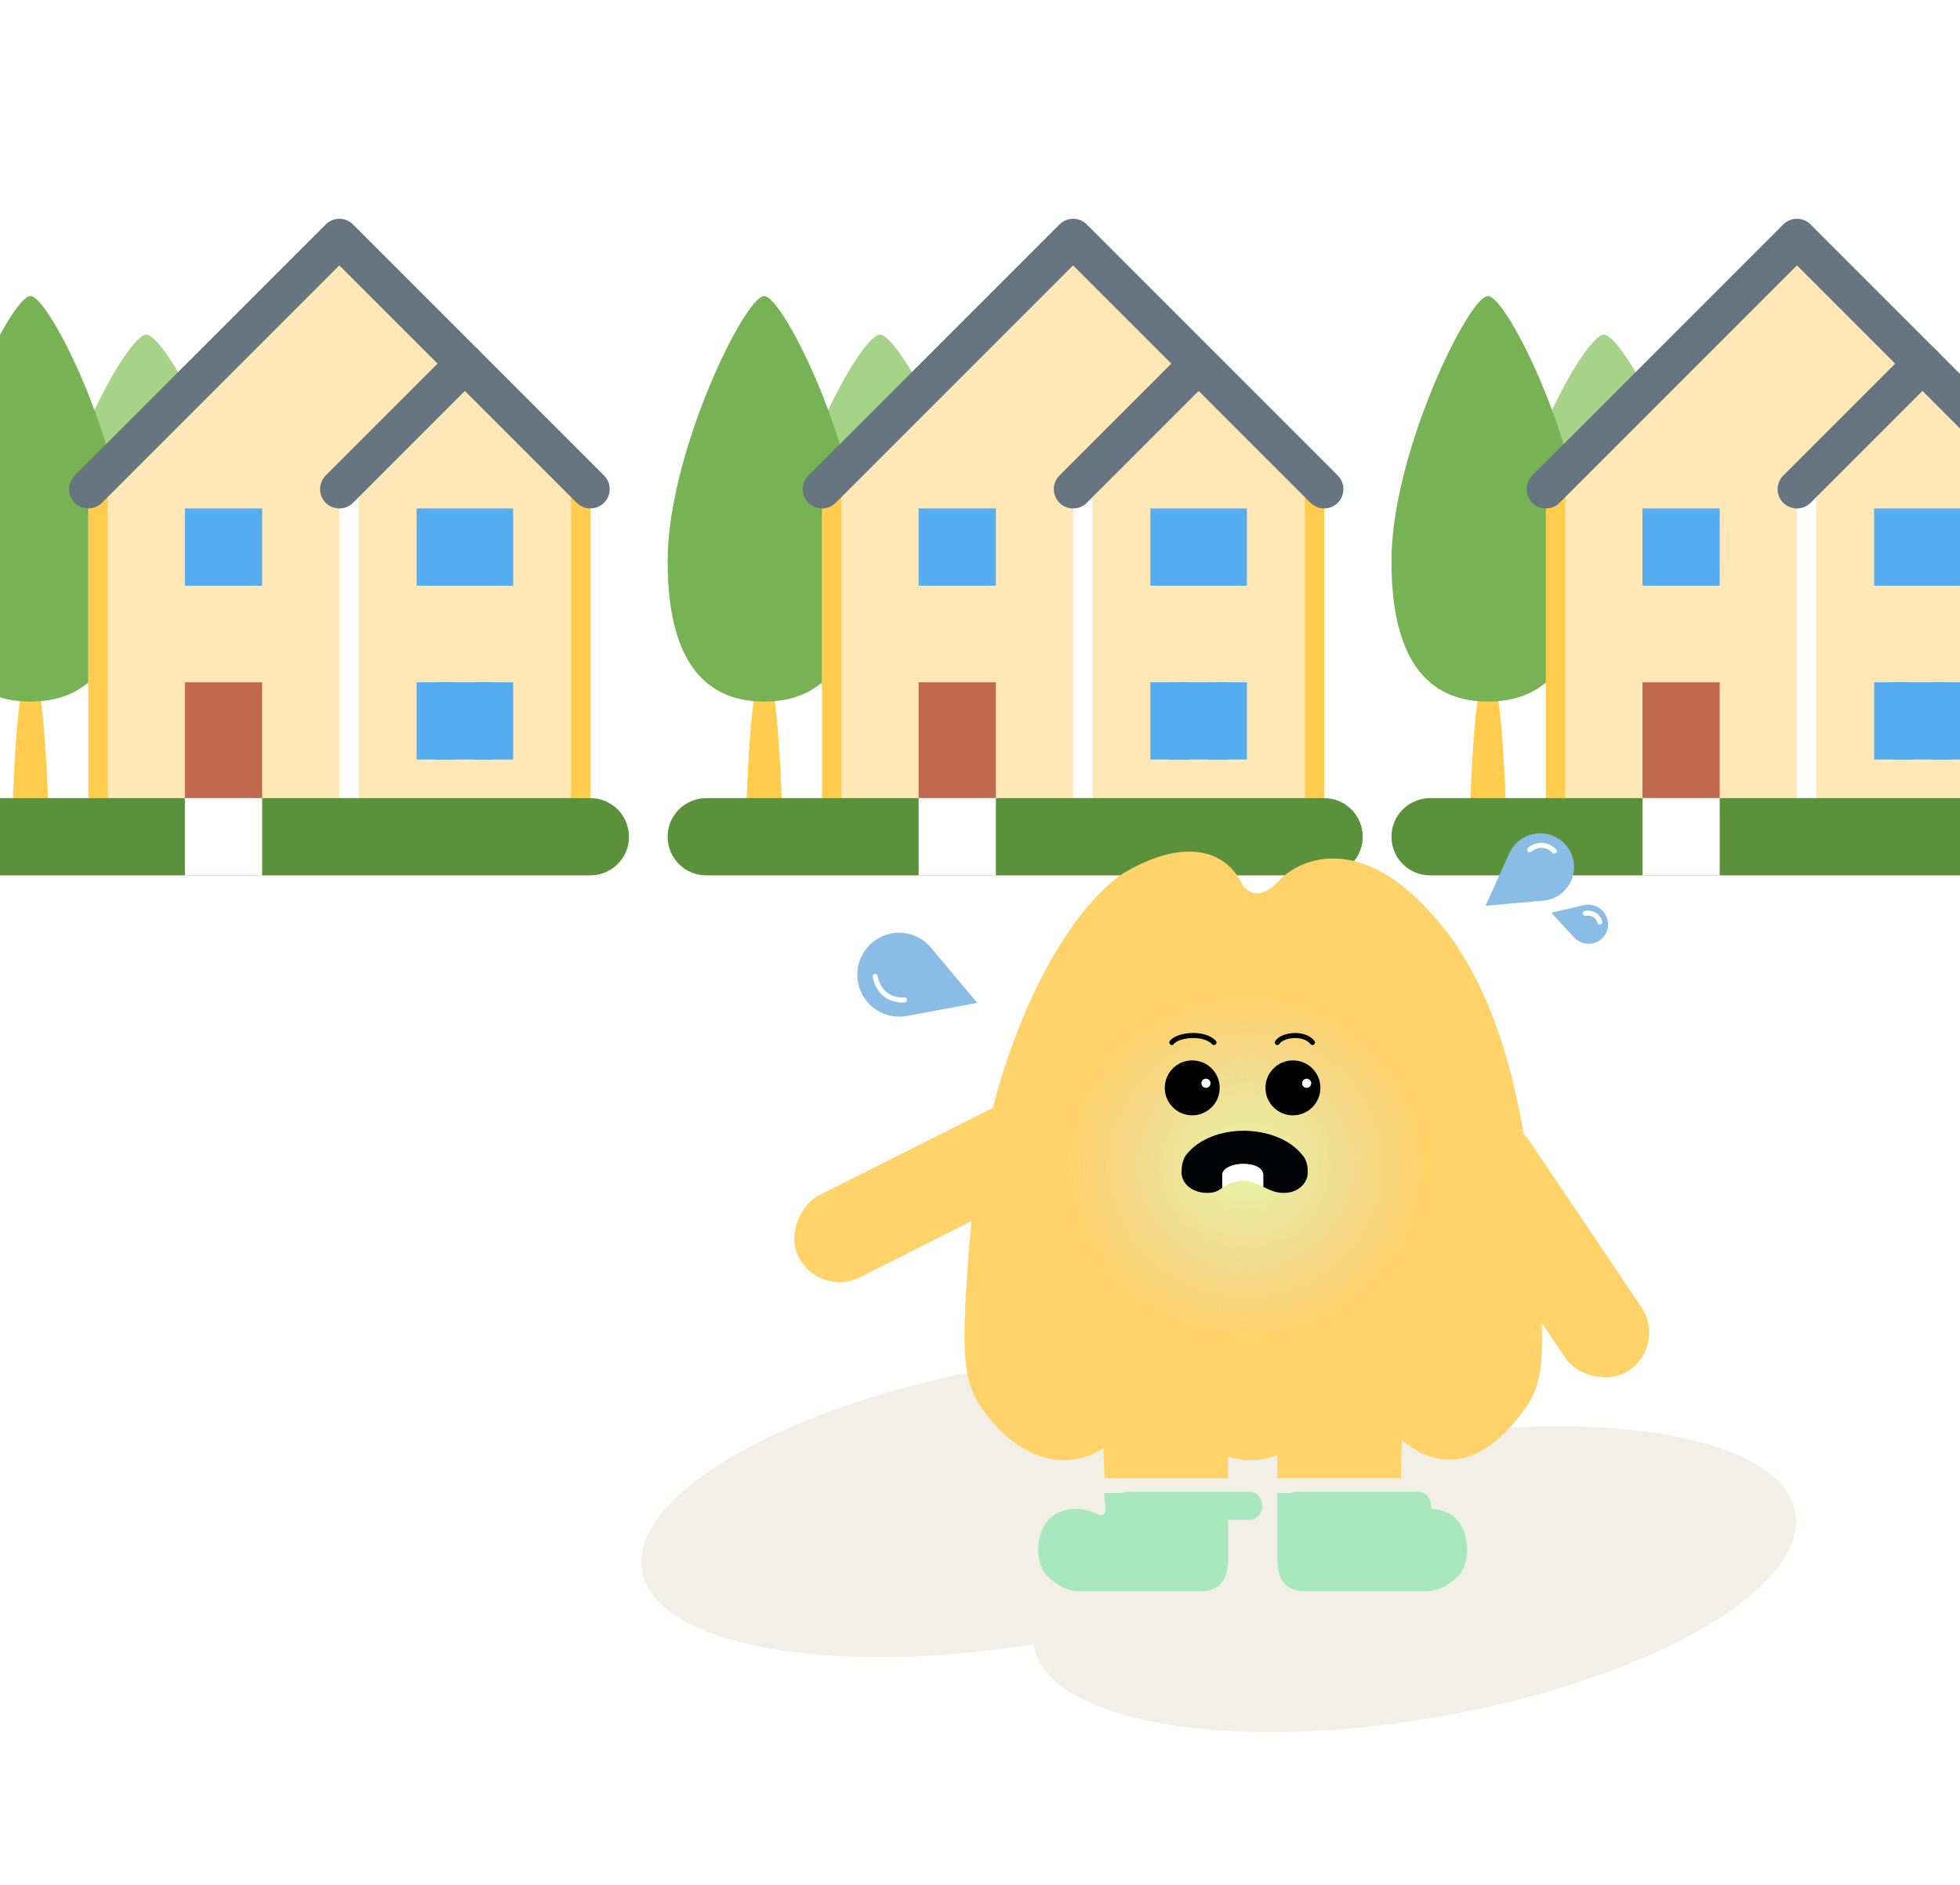 <svg width="390" height="375" viewBox="0 0 390 375" fill="none" xmlns="http://www.w3.org/2000/svg">
<mask id="mask0_680_260" style="mask-type:luminance" maskUnits="userSpaceOnUse" x="-17" y="32" width="146" height="146">
<path d="M-17 32H129V178H-17V32Z" fill="white"/>
</mask>
<g mask="url(#mask0_680_260)">
<path d="M9.672 162.632C9.142 144.739 7.724 131.895 6.053 131.895C4.382 131.895 2.964 144.739 2.434 162.632H9.672Z" fill="#FFCC4D"/>
<path d="M48.316 114.309C48.316 133.693 39.717 139.579 29.105 139.579C18.497 139.579 9.895 133.693 9.895 114.309C9.895 94.93 25.263 66.579 29.105 66.579C32.947 66.579 48.316 94.93 48.316 114.309Z" fill="#A6D388"/>
<path d="M25.263 111.651C25.263 133.067 16.665 139.579 6.053 139.579C-4.555 139.579 -13.158 133.067 -13.158 111.651C-13.158 90.223 2.211 58.895 6.053 58.895C9.895 58.895 25.263 90.223 25.263 111.651Z" fill="#77B255"/>
<path d="M17.579 97.316L67.527 47.368L117.474 97.316V158.789H17.579V97.316Z" fill="#FFE8B6"/>
<path d="M71.368 158.789H67.526V97.316H71.368V158.789Z" fill="white"/>
<path d="M21.421 158.789H17.579V97.316H21.421V158.789ZM113.632 158.789H117.474V97.316H113.632V158.789Z" fill="#FFCC4D"/>
<path d="M117.474 101.158C116.969 101.158 116.469 101.059 116.003 100.866C115.537 100.673 115.114 100.389 114.757 100.032L67.526 52.801L20.295 100.032C19.939 100.389 19.515 100.672 19.049 100.865C18.583 101.058 18.084 101.157 17.579 101.157C17.075 101.157 16.575 101.058 16.109 100.865C15.643 100.672 15.219 100.389 14.863 100.032C14.506 99.675 14.223 99.252 14.03 98.786C13.837 98.32 13.738 97.82 13.738 97.316C13.738 96.811 13.837 96.312 14.03 95.846C14.223 95.379 14.506 94.956 14.863 94.599L64.81 44.652C65.167 44.295 65.59 44.011 66.056 43.818C66.522 43.625 67.022 43.525 67.526 43.525C68.031 43.525 68.531 43.625 68.997 43.818C69.463 44.011 69.886 44.295 70.243 44.652L120.19 94.599C120.729 95.136 121.097 95.82 121.246 96.566C121.395 97.312 121.319 98.085 121.028 98.788C120.737 99.491 120.244 100.091 119.611 100.513C118.978 100.935 118.234 101.159 117.474 101.158Z" fill="#66757F"/>
<path d="M67.527 101.158C66.766 101.159 66.022 100.935 65.389 100.513C64.756 100.091 64.263 99.491 63.972 98.788C63.681 98.085 63.605 97.312 63.754 96.566C63.904 95.82 64.271 95.136 64.81 94.599L89.784 69.626C90.504 68.905 91.481 68.5 92.5 68.5C93.519 68.5 94.496 68.905 95.217 69.626C95.937 70.346 96.342 71.323 96.342 72.342C96.342 73.361 95.937 74.338 95.217 75.058L70.243 100.032C69.887 100.389 69.463 100.673 68.997 100.866C68.531 101.059 68.031 101.158 67.527 101.158Z" fill="#66757F"/>
<path d="M52.158 158.789H36.79V135.737H52.158V158.789Z" fill="#C1694F"/>
<path d="M98.263 151.105H86.737V135.736H98.263V151.105Z" fill="#55ACEE"/>
<path d="M82.895 151.105H90.579V135.736H82.895V151.105ZM102.105 151.105H94.421V135.736H102.105V151.105ZM52.158 116.526H36.79V101.157H52.158V116.526ZM102.105 116.526H82.895V101.157H102.105V116.526Z" fill="#55ACEE"/>
<path d="M125.158 166.474C125.158 168.512 124.348 170.466 122.907 171.907C121.466 173.348 119.512 174.158 117.474 174.158H-5.474C-7.512 174.158 -9.466 173.348 -10.907 171.907C-12.348 170.466 -13.158 168.512 -13.158 166.474C-13.158 164.436 -12.348 162.481 -10.907 161.04C-9.466 159.599 -7.512 158.789 -5.474 158.789H117.474C119.512 158.789 121.466 159.599 122.907 161.04C124.348 162.481 125.158 164.436 125.158 166.474Z" fill="#5C913B"/>
<path d="M52.158 174.158H36.79V158.789H52.158V174.158Z" fill="white"/>
</g>
<mask id="mask1_680_260" style="mask-type:luminance" maskUnits="userSpaceOnUse" x="129" y="32" width="146" height="146">
<path d="M129 32H275V178H129V32Z" fill="white"/>
</mask>
<g mask="url(#mask1_680_260)">
<path d="M155.672 162.632C155.142 144.739 153.724 131.895 152.053 131.895C150.382 131.895 148.964 144.739 148.434 162.632H155.672Z" fill="#FFCC4D"/>
<path d="M194.316 114.309C194.316 133.693 185.717 139.579 175.105 139.579C164.497 139.579 155.895 133.693 155.895 114.309C155.895 94.93 171.263 66.579 175.105 66.579C178.948 66.579 194.316 94.93 194.316 114.309Z" fill="#A6D388"/>
<path d="M171.263 111.651C171.263 133.067 162.665 139.579 152.053 139.579C141.445 139.579 132.842 133.067 132.842 111.651C132.842 90.223 148.211 58.895 152.053 58.895C155.895 58.895 171.263 90.223 171.263 111.651Z" fill="#77B255"/>
<path d="M163.579 97.316L213.527 47.368L263.474 97.316V158.789H163.579V97.316Z" fill="#FFE8B6"/>
<path d="M217.368 158.789H213.526V97.316H217.368V158.789Z" fill="white"/>
<path d="M167.421 158.789H163.579V97.316H167.421V158.789ZM259.632 158.789H263.474V97.316H259.632V158.789Z" fill="#FFCC4D"/>
<path d="M263.474 101.158C262.969 101.158 262.469 101.059 262.003 100.866C261.537 100.673 261.114 100.389 260.757 100.032L213.526 52.801L166.295 100.032C165.939 100.389 165.515 100.672 165.049 100.865C164.583 101.058 164.084 101.157 163.579 101.157C163.075 101.157 162.575 101.058 162.109 100.865C161.643 100.672 161.219 100.389 160.863 100.032C160.506 99.675 160.223 99.252 160.03 98.786C159.837 98.32 159.738 97.82 159.738 97.316C159.738 96.811 159.837 96.312 160.03 95.846C160.223 95.379 160.506 94.956 160.863 94.599L210.81 44.652C211.167 44.295 211.59 44.011 212.056 43.818C212.522 43.625 213.022 43.525 213.526 43.525C214.031 43.525 214.531 43.625 214.997 43.818C215.463 44.011 215.886 44.295 216.243 44.652L266.19 94.599C266.729 95.136 267.097 95.82 267.246 96.566C267.395 97.312 267.319 98.085 267.028 98.788C266.737 99.491 266.244 100.091 265.611 100.513C264.978 100.935 264.234 101.159 263.474 101.158Z" fill="#66757F"/>
<path d="M213.527 101.158C212.766 101.159 212.022 100.935 211.389 100.513C210.756 100.091 210.263 99.491 209.972 98.788C209.681 98.085 209.605 97.312 209.754 96.566C209.904 95.82 210.271 95.136 210.81 94.599L235.784 69.626C236.504 68.905 237.481 68.5 238.5 68.5C239.519 68.5 240.496 68.905 241.217 69.626C241.937 70.346 242.342 71.323 242.342 72.342C242.342 73.361 241.937 74.338 241.217 75.058L216.243 100.032C215.887 100.389 215.463 100.673 214.997 100.866C214.531 101.059 214.031 101.158 213.527 101.158Z" fill="#66757F"/>
<path d="M198.158 158.789H182.79V135.737H198.158V158.789Z" fill="#C1694F"/>
<path d="M244.263 151.105H232.737V135.736H244.263V151.105Z" fill="#55ACEE"/>
<path d="M228.895 151.105H236.579V135.736H228.895V151.105ZM248.105 151.105H240.421V135.736H248.105V151.105ZM198.158 116.526H182.79V101.157H198.158V116.526ZM248.105 116.526H228.895V101.157H248.105V116.526Z" fill="#55ACEE"/>
<path d="M271.158 166.474C271.158 168.512 270.348 170.466 268.907 171.907C267.466 173.348 265.512 174.158 263.474 174.158H140.526C138.488 174.158 136.534 173.348 135.093 171.907C133.652 170.466 132.842 168.512 132.842 166.474C132.842 164.436 133.652 162.481 135.093 161.04C136.534 159.599 138.488 158.789 140.526 158.789H263.474C265.512 158.789 267.466 159.599 268.907 161.04C270.348 162.481 271.158 164.436 271.158 166.474Z" fill="#5C913B"/>
<path d="M198.158 174.158H182.79V158.789H198.158V174.158Z" fill="white"/>
</g>
<mask id="mask2_680_260" style="mask-type:luminance" maskUnits="userSpaceOnUse" x="273" y="32" width="147" height="146">
<path d="M273.027 32H419.027V178H273.027V32Z" fill="white"/>
</mask>
<g mask="url(#mask2_680_260)">
<path d="M299.699 162.632C299.169 144.739 297.751 131.895 296.08 131.895C294.408 131.895 292.991 144.739 292.46 162.632H299.699Z" fill="#FFCC4D"/>
<path d="M338.343 114.309C338.343 133.693 329.744 139.579 319.132 139.579C308.524 139.579 299.922 133.693 299.922 114.309C299.922 94.93 315.29 66.579 319.132 66.579C322.974 66.579 338.343 94.93 338.343 114.309Z" fill="#A6D388"/>
<path d="M315.29 111.651C315.29 133.067 306.692 139.579 296.08 139.579C285.472 139.579 276.869 133.067 276.869 111.651C276.869 90.223 292.238 58.895 296.08 58.895C299.922 58.895 315.29 90.223 315.29 111.651Z" fill="#77B255"/>
<path d="M307.606 97.316L357.553 47.368L407.501 97.316V158.789H307.606V97.316Z" fill="#FFE8B6"/>
<path d="M361.395 158.789H357.553V97.316H361.395V158.789Z" fill="white"/>
<path d="M311.448 158.789H307.606V97.316H311.448V158.789ZM403.659 158.789H407.501V97.316H403.659V158.789Z" fill="#FFCC4D"/>
<path d="M407.501 101.158C406.996 101.158 406.496 101.059 406.03 100.866C405.564 100.673 405.141 100.389 404.784 100.032L357.553 52.801L310.322 100.032C309.966 100.389 309.542 100.672 309.076 100.865C308.61 101.058 308.11 101.157 307.606 101.157C307.101 101.157 306.602 101.058 306.136 100.865C305.67 100.672 305.246 100.389 304.89 100.032C304.533 99.675 304.25 99.252 304.057 98.786C303.864 98.32 303.764 97.82 303.764 97.316C303.764 96.811 303.864 96.312 304.057 95.846C304.25 95.379 304.533 94.956 304.89 94.599L354.837 44.652C355.193 44.295 355.617 44.011 356.083 43.818C356.549 43.625 357.049 43.525 357.553 43.525C358.058 43.525 358.557 43.625 359.024 43.818C359.49 44.011 359.913 44.295 360.27 44.652L410.217 94.599C410.756 95.136 411.123 95.82 411.273 96.566C411.422 97.312 411.346 98.085 411.055 98.788C410.764 99.491 410.271 100.091 409.638 100.513C409.005 100.935 408.261 101.159 407.501 101.158Z" fill="#66757F"/>
<path d="M357.553 101.158C356.793 101.159 356.049 100.935 355.416 100.513C354.783 100.091 354.29 99.491 353.999 98.788C353.708 98.085 353.632 97.312 353.781 96.566C353.931 95.82 354.298 95.136 354.837 94.599L379.811 69.626C380.531 68.905 381.508 68.5 382.527 68.5C383.546 68.5 384.523 68.905 385.243 69.626C385.964 70.346 386.369 71.323 386.369 72.342C386.369 73.361 385.964 74.338 385.243 75.058L360.27 100.032C359.913 100.389 359.49 100.673 359.024 100.866C358.558 101.059 358.058 101.158 357.553 101.158Z" fill="#66757F"/>
<path d="M342.185 158.789H326.816V135.737H342.185V158.789Z" fill="#C1694F"/>
<path d="M388.29 151.105H376.764V135.736H388.29V151.105Z" fill="#55ACEE"/>
<path d="M372.922 151.105H380.606V135.736H372.922V151.105ZM392.132 151.105H384.448V135.736H392.132V151.105ZM342.185 116.526H326.816V101.157H342.185V116.526ZM392.132 116.526H372.922V101.157H392.132V116.526Z" fill="#55ACEE"/>
<path d="M415.185 166.474C415.185 168.512 414.375 170.466 412.934 171.907C411.493 173.348 409.539 174.158 407.501 174.158H284.553C282.515 174.158 280.561 173.348 279.12 171.907C277.679 170.466 276.869 168.512 276.869 166.474C276.869 164.436 277.679 162.481 279.12 161.04C280.561 159.599 282.515 158.789 284.553 158.789H407.501C409.539 158.789 411.493 159.599 412.934 161.04C414.375 162.481 415.185 164.436 415.185 166.474Z" fill="#5C913B"/>
<path d="M342.185 174.158H326.816V158.789H342.185V174.158Z" fill="white"/>
</g>
<ellipse cx="76.93" cy="27.801" rx="76.93" ry="27.801" transform="matrix(0.984 -0.177 0.209 0.978 122 285.707)" fill="#F2EFE7"/>
<ellipse cx="76.93" cy="27.801" rx="76.93" ry="27.801" transform="matrix(0.984 -0.177 0.209 0.978 199.961 300.609)" fill="#F2EFE7"/>
<rect x="206.708" y="215.811" width="18.214" height="58.111" rx="9.107" transform="rotate(63.289 206.708 215.811)" fill="#FFD36A"/>
<rect x="331.691" y="267.57" width="18.214" height="58.111" rx="9.107" transform="rotate(145.994 331.691 267.57)" fill="#FFD36A"/>
<path d="M244.116 294.06C244.205 294.06 244.276 294.121 244.365 294.152V268.992L219.174 274.593C219.174 274.593 219.441 285.153 219.761 294.182C219.85 294.182 219.939 294.091 220.046 294.091H244.116V294.06Z" fill="#FFD36A"/>
<path d="M219.694 297.059C219.802 298.37 219.893 299.354 219.983 299.778C220.183 301.263 219.404 301.649 218.572 301.34C215.332 299.72 212.435 299.875 209.811 301.34C206.082 303.731 205.449 310.847 208.598 313.721C210.39 315.533 212.309 316.401 214.282 316.575H239.261C242.718 316.44 244.275 314.222 244.365 310.442V296.982C244.365 296.982 244.202 297.04 244.112 297.04H219.694V297.059Z" fill="#A6E7BC"/>
<g filter="url(#filter0_d_680_260)">
<path d="M245.05 292.848C245.05 292.848 244.886 292.784 244.795 292.784H220.161C220.052 292.784 219.979 292.848 219.87 292.848C218.704 293.02 217.775 294.156 217.775 295.572C217.775 297.116 218.831 298.382 220.161 298.382H244.795C244.886 298.382 244.959 298.339 245.05 298.317C246.235 298.167 247.164 297.009 247.164 295.572C247.164 294.135 246.235 292.998 245.05 292.827V292.848Z" fill="#A6E7BC"/>
</g>
<path d="M254.41 294.034C254.321 294.034 254.25 294.109 254.161 294.146V263.395L279.352 270.241C279.352 270.241 279.085 283.147 278.764 294.183C278.675 294.183 278.586 294.071 278.48 294.071H254.41V294.034Z" fill="#FFD36A"/>
<path d="M278.832 297.059C278.724 298.37 278.633 299.354 278.543 299.778C278.344 301.263 279.122 301.649 279.955 301.34C283.195 299.72 286.091 299.875 288.715 301.34C292.444 303.731 293.078 310.847 289.928 313.721C288.136 315.533 286.218 316.401 284.245 316.575H259.266C255.808 316.44 254.252 314.222 254.161 310.442V296.982C254.161 296.982 254.324 297.04 254.415 297.04H278.832V297.059Z" fill="#A6E7BC"/>
<g filter="url(#filter1_d_680_260)">
<path d="M253.476 292.848C253.476 292.848 253.64 292.784 253.731 292.784H278.365C278.474 292.784 278.547 292.848 278.656 292.848C279.822 293.02 280.752 294.156 280.752 295.572C280.752 297.116 279.695 298.382 278.365 298.382H253.731C253.64 298.382 253.567 298.339 253.476 298.317C252.292 298.167 251.362 297.009 251.362 295.572C251.362 294.135 252.292 292.998 253.476 292.827V292.848Z" fill="#A6E7BC"/>
</g>
<g filter="url(#filter2_d_680_260)">
<path fill-rule="evenodd" clip-rule="evenodd" d="M222.781 170.196C234.953 162.629 243.588 164.806 246.984 171.599C247.782 173.195 250.336 175.429 254.167 171.599C257.359 167.608 270.927 159.627 287.686 181.176L287.543 180.944C297.937 194.456 303.546 214.233 305.806 243.534C307.743 268.705 307.337 271.904 301.301 279.001C292.725 289.085 283.688 288.895 274.791 278.433L267.675 270.066L262.309 278.433C255.736 288.678 243.741 289.276 235.649 279.761C229.749 272.824 229.587 272.824 224.246 279.761C217.115 289.027 205.81 288.693 197.543 278.972C191.59 271.973 191.082 268.419 192.726 245.354C195.013 213.272 207.397 182.173 222.599 170.336C222.659 170.289 222.72 170.243 222.781 170.196Z" fill="#FFD36A"/>
</g>
<ellipse cx="247.864" cy="231.905" rx="35.687" ry="34.288" fill="url(#paint0_radial_680_260)"/>
<circle cx="237.231" cy="216.43" r="5.464" fill="black"/>
<circle cx="0.911" cy="0.911" r="0.911" transform="matrix(-1 0 0 1 240.874 214.609)" fill="white"/>
<circle cx="257.266" cy="216.43" r="5.464" fill="black"/>
<circle cx="0.911" cy="0.911" r="0.911" transform="matrix(-1 0 0 1 260.909 214.609)" fill="white"/>
<path fill-rule="evenodd" clip-rule="evenodd" d="M234.798 206.94C234.16 207.17 233.753 207.45 233.579 207.7C233.422 207.927 233.11 207.983 232.883 207.825C232.657 207.667 232.601 207.356 232.758 207.129C233.109 206.624 233.752 206.254 234.459 205.999C235.184 205.738 236.054 205.572 236.949 205.527C238.709 205.439 240.728 205.817 241.927 207.069C242.118 207.268 242.111 207.585 241.912 207.776C241.712 207.967 241.396 207.96 241.205 207.76C240.305 206.82 238.65 206.443 236.999 206.526C236.188 206.567 235.418 206.717 234.798 206.94Z" fill="black"/>
<path fill-rule="evenodd" clip-rule="evenodd" d="M255.576 206.929C255.063 207.15 254.736 207.42 254.594 207.665C254.455 207.904 254.149 207.986 253.91 207.847C253.672 207.709 253.59 207.403 253.729 207.164C254.024 206.655 254.572 206.273 255.179 206.011C255.799 205.743 256.54 205.573 257.302 205.528C258.803 205.437 260.531 205.826 261.549 207.103C261.722 207.318 261.686 207.633 261.471 207.805C261.255 207.978 260.94 207.942 260.768 207.726C260.037 206.811 258.703 206.445 257.362 206.526C256.703 206.565 256.077 206.712 255.576 206.929Z" fill="black"/>
<g clip-path="url(#clip0_680_260)">
<path d="M259.122 229.768C254.201 223.595 241.272 223.146 236.011 229.768C235.282 230.862 235.075 232.162 235.1 233.547C235.44 236.147 237.992 237.374 240.252 237.326C241.746 237.35 242.427 236.864 243.216 236.317V233.802C243.216 230.971 251.369 230.667 251.369 233.802V236.123C252.645 236.755 253.909 237.374 255.476 237.326C257.651 237.35 259.705 236.098 260.166 233.899C260.3 232.696 260.215 230.971 259.134 229.78L259.122 229.768Z" fill="#020304"/>
<path d="M243.205 233.802V236.317C244.031 235.746 244.979 235.102 247.105 234.92C248.745 234.847 250.057 235.491 251.345 236.123V233.802C251.345 230.667 243.192 230.971 243.192 233.802H243.205Z" fill="white"/>
</g>
<path d="M300.343 169.721L295.588 180.206L306.798 179.214C309.238 179.099 311.528 177.663 312.604 175.289C314.136 171.911 312.632 167.928 309.246 166.391C305.86 164.852 301.873 166.345 300.343 169.721ZM315.175 180.086L308.675 181.585L313.111 186.393C314.03 187.474 315.502 188.025 316.972 187.685C317.47 187.57 317.941 187.358 318.356 187.061C318.772 186.763 319.124 186.386 319.393 185.952C319.662 185.517 319.843 185.033 319.924 184.529C320.005 184.024 319.985 183.508 319.866 183.011C319.369 180.913 317.27 179.602 315.175 180.086Z" fill="#8ABDE6"/>
<path fill-rule="evenodd" clip-rule="evenodd" d="M306.401 168.693C305.645 168.771 305.024 169.138 304.697 169.438C304.494 169.625 304.178 169.612 303.991 169.409C303.804 169.206 303.817 168.89 304.02 168.703C304.48 168.279 305.297 167.801 306.298 167.698C307.323 167.593 308.504 167.884 309.639 168.947C309.841 169.136 309.851 169.452 309.663 169.654C309.474 169.855 309.158 169.866 308.956 169.677C308.028 168.809 307.133 168.618 306.401 168.693Z" fill="white"/>
<path fill-rule="evenodd" clip-rule="evenodd" d="M317.2 182.584C317.571 182.888 317.771 183.3 317.837 183.566C317.904 183.834 318.175 183.997 318.443 183.931C318.711 183.864 318.874 183.593 318.808 183.325C318.698 182.882 318.396 182.271 317.834 181.811C317.253 181.335 316.424 181.046 315.332 181.232C315.06 181.278 314.877 181.536 314.923 181.809C314.97 182.081 315.228 182.264 315.5 182.217C316.312 182.079 316.847 182.296 317.2 182.584Z" fill="white"/>
<path d="M180.421 202.125L194.452 199.526L185.495 188.831C183.648 186.431 180.564 185.122 177.387 185.711C172.867 186.547 169.883 190.902 170.722 195.434C171.558 199.967 175.902 202.963 180.421 202.125Z" fill="#8ABDE6"/>
<path fill-rule="evenodd" clip-rule="evenodd" d="M177.003 197.794C178.059 198.404 179.209 198.512 179.925 198.428C180.199 198.396 180.448 198.592 180.48 198.866C180.512 199.14 180.316 199.389 180.042 199.421C179.145 199.527 177.772 199.393 176.503 198.66C175.213 197.914 174.065 196.567 173.628 194.319C173.576 194.048 173.753 193.786 174.024 193.733C174.295 193.681 174.557 193.858 174.61 194.129C174.992 196.097 175.969 197.196 177.003 197.794Z" fill="white"/>
<defs>
<filter id="filter0_d_680_260" x="211.775" y="286.784" width="49.389" height="25.598" filterUnits="userSpaceOnUse" color-interpolation-filters="sRGB">
<feFlood flood-opacity="0" result="BackgroundImageFix"/>
<feColorMatrix in="SourceAlpha" type="matrix" values="0 0 0 0 0 0 0 0 0 0 0 0 0 0 0 0 0 0 127 0" result="hardAlpha"/>
<feOffset dx="4" dy="4"/>
<feGaussianBlur stdDeviation="5"/>
<feComposite in2="hardAlpha" operator="out"/>
<feColorMatrix type="matrix" values="0 0 0 0 0 0 0 0 0 0 0 0 0 0 0 0 0 0 0.05 0"/>
<feBlend mode="normal" in2="BackgroundImageFix" result="effect1_dropShadow_680_260"/>
<feBlend mode="normal" in="SourceGraphic" in2="effect1_dropShadow_680_260" result="shape"/>
</filter>
<filter id="filter1_d_680_260" x="245.362" y="286.784" width="49.389" height="25.598" filterUnits="userSpaceOnUse" color-interpolation-filters="sRGB">
<feFlood flood-opacity="0" result="BackgroundImageFix"/>
<feColorMatrix in="SourceAlpha" type="matrix" values="0 0 0 0 0 0 0 0 0 0 0 0 0 0 0 0 0 0 127 0" result="hardAlpha"/>
<feOffset dx="4" dy="4"/>
<feGaussianBlur stdDeviation="5"/>
<feComposite in2="hardAlpha" operator="out"/>
<feColorMatrix type="matrix" values="0 0 0 0 0 0 0 0 0 0 0 0 0 0 0 0 0 0 0.05 0"/>
<feBlend mode="normal" in2="BackgroundImageFix" result="effect1_dropShadow_680_260"/>
<feBlend mode="normal" in="SourceGraphic" in2="effect1_dropShadow_680_260" result="shape"/>
</filter>
<filter id="filter2_d_680_260" x="181.916" y="159.43" width="134.925" height="141.095" filterUnits="userSpaceOnUse" color-interpolation-filters="sRGB">
<feFlood flood-opacity="0" result="BackgroundImageFix"/>
<feColorMatrix in="SourceAlpha" type="matrix" values="0 0 0 0 0 0 0 0 0 0 0 0 0 0 0 0 0 0 127 0" result="hardAlpha"/>
<feOffset dy="4"/>
<feGaussianBlur stdDeviation="5"/>
<feComposite in2="hardAlpha" operator="out"/>
<feColorMatrix type="matrix" values="0 0 0 0 0 0 0 0 0 0 0 0 0 0 0 0 0 0 0.05 0"/>
<feBlend mode="normal" in2="BackgroundImageFix" result="effect1_dropShadow_680_260"/>
<feBlend mode="normal" in="SourceGraphic" in2="effect1_dropShadow_680_260" result="shape"/>
</filter>
<radialGradient id="paint0_radial_680_260" cx="0" cy="0" r="1" gradientUnits="userSpaceOnUse" gradientTransform="translate(247.864 231.905) rotate(90) scale(34.288 35.687)">
<stop stop-color="#E2FFB1" stop-opacity="0.8"/>
<stop offset="0.365" stop-color="#DFF3BE" stop-opacity="0.546"/>
<stop offset="1" stop-color="#D9D9D9" stop-opacity="0"/>
</radialGradient>
<clipPath id="clip0_680_260">
<rect width="25.103" height="12.357" fill="white" transform="translate(235.1 224.968)"/>
</clipPath>
</defs>
</svg>
